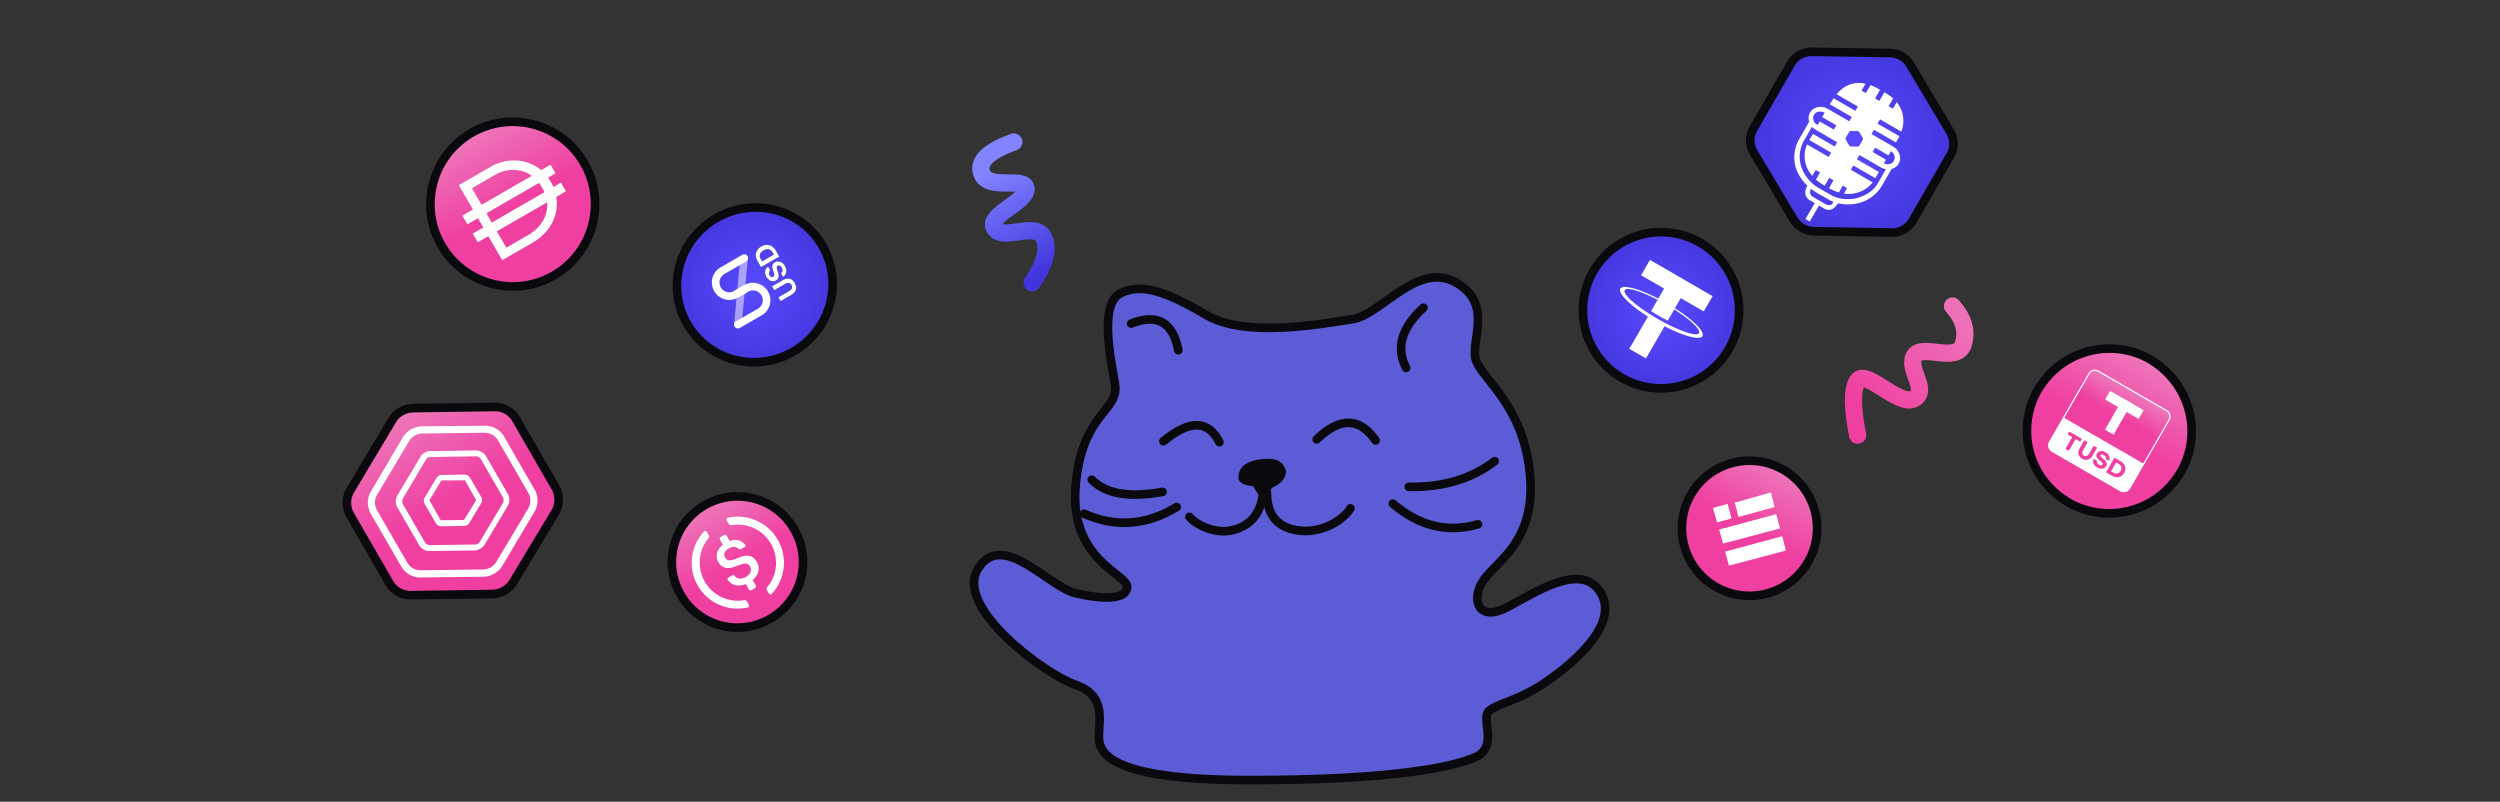 <svg xmlns="http://www.w3.org/2000/svg" width="580" height="186"><rect width="100%" height="100%" fill="#333333" stroke="none"/><defs><linearGradient id="a" x1="60.74%" x2="39.26%" y1="100%" y2="15.43%"><stop offset="0%" stop-color="#4136DE"/><stop offset="100%" stop-color="#8183FF"/></linearGradient><linearGradient id="b" x1="77.89%" x2="12.73%" y1="0%" y2="80.7%"><stop offset="0%" stop-color="#EE71B8"/><stop offset="100%" stop-color="#EF40A1"/></linearGradient><linearGradient id="c" x1="31.28%" x2="31.28%" y1="0%" y2="50%"><stop offset="0%" stop-color="#EE77BA"/><stop offset="100%" stop-color="#EF40A1"/></linearGradient><linearGradient id="d" x1="31.28%" x2="31.28%" y1="0%" y2="50%"><stop offset="0%" stop-color="#EE77BA"/><stop offset="100%" stop-color="#EF40A1"/></linearGradient><linearGradient id="g" x1="31.28%" x2="31.28%" y1="0%" y2="50%"><stop offset="0%" stop-color="#EE77BA"/><stop offset="100%" stop-color="#EF40A1"/></linearGradient><radialGradient id="e" r="75.67%" fx="50%" fy="50%"><stop offset="0%" stop-color="#594AFF"/><stop offset="100%" stop-color="#3B2ECE"/></radialGradient><radialGradient id="f" r="76.04%" fx="50%" fy="50%" gradientTransform="matrix(.602 -.793 .782 .61 -.2 .6)"><stop offset="0%" stop-color="#594AFF"/><stop offset="100%" stop-color="#3B2ECE"/></radialGradient><radialGradient id="h" r="79.69%" fx="50%" fy="50%" gradientTransform="matrix(.574 -.756 .819 .53 -.2 .61)"><stop offset="0%" stop-color="#594AFF"/><stop offset="100%" stop-color="#3B2ECE"/></radialGradient></defs><g fill="none" fill-rule="evenodd"><path fill="#131319" fill-opacity=".01" d="M0 6h580v180H0z"/><path fill="#5C5CD6" stroke="#0A0A0E" stroke-width="2" d="M259.9 68.07c4.83-2.49 10.63-.5 19.94 5 9.3 5.51 27.53 1.92 34.01.96 6.48-.95 15.06-13.6 23.99-8.45 8.93 5.16 2.96 13.8 4.65 18.19 1.7 4.4 11 10.56 12.46 26.2 1.45 15.64-7.67 20.12-10.76 24.61-3.1 4.5-1.21 9.77 5.29 6.4 6.5-3.35 17.5-11 21.95-3.35 4.45 7.64-7.58 17.18-13.48 21.07-5.9 3.9-10.65 4.56-12.56 6.27-1.91 1.72 2.32 8.32-3.13 10.7-5.45 2.36-19.41 5.31-52.42 5.31-33 0-34.91-6.53-34.91-10.15s1.76-9.51-5.38-11.95c-7.14-2.44-28.33-18.05-22.6-27.01 5.72-8.97 16.25 4.26 22.6 5.76 6.35 1.5 11.95 1.5 11.95-1.5s-13.45-6.25-11.95-23.46c1.5-17.2 10.21-17.2 9.12-23.56-1.09-6.35-3.6-18.55 1.23-21.04z"/><path stroke="#0A0A0E" stroke-linecap="round" stroke-linejoin="round" stroke-width="2" d="M293.04 114.41c-.57 4.88-3.08 7.77-7.51 8.67-3.79.77-8.06-1.35-9.57-3.16"/><path fill="#0A0A0E" d="M287.3 110.7c.02-1.78 1.15-3.64 5.14-4.14 4-.5 5.06.66 5.76 2.22.7 1.56-1.11 3.57-2.53 4.1-1.4.53-.98 2.6-2.3 2.58-.87-.01-1.74-.9-2.6-2.66-2.34-.2-3.5-.9-3.48-2.1z"/><path stroke="#0A0A0E" stroke-linecap="round" stroke-linejoin="round" stroke-width="2" d="M326.85 112.95c7.9.14 14.55-1.84 19.92-5.96m-76.86-4.62c6.07-5.02 10.4-4.95 12.99.22m22.57-.65c5.4-5.2 9.96-5.13 13.67.24m4 14.66c6.1 5.22 12.68 6.82 19.74 4.8m-73.17-7.53c-7.75 1.41-13.22.47-16.42-2.83m19.71 6.34c-7.01 4.27-14.18 4.8-21.5 1.57m42.44-4.78c0 4.4 1.82 7.16 5.46 8.27 6.05 1.84 12.05-1.68 13.9-4.75M262.43 75.07c6.04-2.39 9.69-.33 10.94 6.18m56.87-9.87c-5.1 4.67-6.44 9.33-4.01 13.98"/><path stroke="url(#a)" stroke-linecap="round" stroke-linejoin="round" stroke-width="4" d="M160.2 29.95c-5.93 2.1-8.4 4.53-7.43 7.28 1.45 4.13 10.28.56 10.28 3.65s-9.3 6.11-7.28 9.13c2.03 3.02 9.67-1.8 11.42 2.19 1.17 2.65.26 6.11-2.73 10.38" transform="translate(75 3)"/><path stroke="url(#b)" stroke-linecap="round" stroke-linejoin="round" stroke-width="4" d="M355.97 97.95c-1.3-6.53-1.3-10.74 0-12.62 1.94-2.82 9.59 6.13 13.11 4.17 3.52-1.95-1.62-6.73 0-9.83 1.62-3.1 9.84 1.71 11.36-2.72 1-2.96.2-5.94-2.46-8.95" transform="translate(75 3)"/><path fill="url(#c)" stroke="#0A0A0E" stroke-linejoin="round" stroke-width="2" d="M17.77-1c5.36 0 10.15 2.08 13.65 5.45a18.93 18.93 0 0 1 5.82 13.32c0 5.56-2.1 10.28-5.49 13.73a19.08 19.08 0 0 1-13.28 5.74c-5.56 0-10.28-2.1-13.73-5.49A19.08 19.08 0 0 1-1 18.47C-1 12.91 1.1 8.2 4.5 4.74 7.9 1.28 12.58-.9 17.76-1z" transform="rotate(30 100.99 938.4)"/><path fill="#FFF" fill-rule="nonzero" d="M491.83 113.96l-15.81-9.13a1.74 1.74 0 0 1-.64-2.38l9.13-15.81a1.75 1.75 0 0 1 2.38-.64l15.82 9.13c.83.48 1.11 1.55.63 2.38l-9.13 15.82a1.75 1.75 0 0 1-2.38.64z"/><path d="M479.28 104.19c-.05-.03-.07-.1-.04-.15l1.46-2.53c.03-.05.02-.12-.03-.15l-.9-.51c-.04-.03-.07-.1-.04-.15l.29-.49c.02-.05.1-.06.15-.04l2.74 1.6c.05.02.07.1.04.14l-.28.5c-.03.04-.1.05-.14.02l-.9-.5a.11.11 0 0 0-.14.03l-1.46 2.53c-.03.05-.1.08-.15.05l-.6-.35zm6.42-.7c.03-.04.1-.07.14-.04l.6.35c.05.03.07.1.04.15l-1 1.73c-.59 1.02-1.5 1.28-2.43.75-.9-.53-1.14-1.45-.55-2.48l1-1.72c.03-.05.1-.08.14-.05l.6.35c.05.03.07.1.04.15l-1 1.75c-.3.5-.25 1.01.2 1.27s.92.05 1.2-.45l1.02-1.75zm2.95 3.06c-.08-.05-.09-.1-.09-.17.04-.3-.1-.59-.45-.8-.31-.17-.64-.22-.76 0-.14.22.06.46.56.83.76.57 1.08 1.1.71 1.74-.42.73-1.28.74-2.1.27-.7-.4-1.12-1.1-.8-1.88.03-.08.08-.08.15-.04l.55.32c.07.04.1.09.08.16-.06.28.09.61.46.82.32.2.68.23.82-.02.18-.3-.09-.53-.64-.95-.64-.49-1-.97-.64-1.6s1.17-.77 2.03-.28c.76.44 1.06 1.17.81 1.85-.02.08-.07.11-.14.07l-.55-.32zm.03 3.06c-.05-.02-.06-.1-.03-.14l1.84-3.2c.03-.05.1-.08.15-.05l1.36.79c1 .58 1.39 1.72.8 2.74-.57 1-1.75 1.24-2.76.65l-1.36-.78zm1.75.11c.54.32 1.21.13 1.55-.46.35-.6.17-1.27-.38-1.58l-.56-.33c-.05-.03-.12 0-.15.04l-1.07 1.86a.1.1 0 0 0 .04.15l.57.32z" fill="#EF40A1" fill-rule="nonzero"/><path fill="url(#d)" d="M28.41 20.73H7.83a.29.29 0 0 1-.3-.29V8.99c0-.8.66-1.45 1.46-1.45h18.26c.8 0 1.45.65 1.45 1.45v11.45a.3.3 0 0 1-.29.29z" transform="rotate(30 100.99 938.4)"/><path fill="#FFF" fill-rule="nonzero" d="M490.16 100.74l-1.64-.94a.22.22 0 0 1-.07-.3l3.98-6.9c.06-.1.2-.14.3-.08l1.63.94c.1.06.14.2.08.3l-3.99 6.9c-.06.1-.19.14-.3.08z"/><path fill="#FFF" fill-rule="nonzero" d="M495.98 97.07l-7.4-4.28a.22.22 0 0 1-.09-.3l.95-1.62c.06-.1.19-.14.3-.08l7.4 4.27c.1.06.14.2.08.3l-.94 1.63c-.06.1-.2.14-.3.08z"/><g><path fill="url(#c)" stroke="#0A0A0E" stroke-linejoin="round" stroke-width="2" d="M18.1-1c5.27 0 10.05 2.14 13.5 5.6a19.03 19.03 0 0 1 5.6 13.5c0 5.27-2.14 10.05-5.6 13.5a19.04 19.04 0 0 1-13.5 5.6 19.04 19.04 0 0 1-13.5-5.6A19.04 19.04 0 0 1-1 18.1c0-5.28 2.14-10.05 5.6-13.5A19.04 19.04 0 0 1 18.1-1z" transform="rotate(-30 123.12 -155.47)"/><path fill="#FEFEFD" fill-rule="nonzero" d="M120.17 48.13l5.95-3.44c.13-.08.19-.11.1-.28-.3-.64-.65-1.25-1.05-1.82-.07-.12-.15-.14-.28-.06l-11.85 6.84c-.15.09-.16.16-.08.3l1 1.74c.13.22.13.22.37.09l5.84-3.37zm3.06-7.36c0-.06-.03-.1-.08-.14-.22-.16-.46-.3-.7-.41-.4-.22-.82-.38-1.26-.5a8.14 8.14 0 0 0-6.27.81l-5.26 3.04c-.14.09-.13.16-.06.29l2.01 3.47c.09.15.1.19.3.08l11.3-6.53s.09-.07.07-.14l-.05.03zm3.6 6.23c-.18.07-.34.17-.5.29l-10.86 6.27c-.15.08-.2.11-.09.3l1.97 3.4c.09.16.11.2.3.09l5.02-2.9c.25-.12.48-.27.69-.46a8.63 8.63 0 0 0 2.37-2.44l.07-.04a7.34 7.34 0 0 0 1.15-4.33s-.02-.19-.12-.18zm-10.32 13.36l-3.13-5.42c-.07-.12-.08-.14-.24-.05l-2.13 1.23c-.11.06-.16.1-.25-.06l-1.08-1.87 2.27-1.3c.13-.08.18-.11.08-.28l-1.06-1.84c-.07-.12-.08-.14-.24-.05l-2.13 1.22c-.11.07-.16.1-.25-.06l-1-1.72c-.06-.1-.08-.14.08-.23l2.1-1.21c.15-.09.2-.11.08-.3l-3.04-5.28c-.1-.15-.12-.2.08-.3l7.35-4.25a11.04 11.04 0 0 1 5.41-1.37 9.95 9.95 0 0 1 4.29 1.03c.58.3 1.13.65 1.63 1.06.1.12.29.14.41.04l1.76-1.02c.22-.13.22-.13.35.08l.93 1.61c.1.16.06.23-.1.32l-1.35.78c-.14.08-.18.1-.06.27.4.57.74 1.17 1.03 1.8.1.16.1.18.3.07l1.54-.89c.12.05.1.18.15.27.08.1.14.22.2.34l.69 1.18c.1.17.07.25-.08.33l-1.85 1.07a.28.28 0 0 0-.17.35c.22 1.4.1 2.84-.33 4.19-.16.49-.35.97-.56 1.45-.26.45-.51.9-.8 1.32a12.2 12.2 0 0 1-4.08 3.58l-6.8 3.92v-.01z"/></g><g><path fill="url(#c)" stroke="#0A0A0E" stroke-linejoin="round" stroke-width="2" d="M14.67-1C19-1 22.92.75 25.76 3.59a15.63 15.63 0 0 1 4.59 11.08c0 4.33-1.76 8.25-4.6 11.09a15.63 15.63 0 0 1-11.08 4.59c-4.32 0-8.24-1.76-11.08-4.6A15.63 15.63 0 0 1-1 14.68C-1 10.35.75 6.43 3.6 3.6A15.63 15.63 0 0 1 14.66-1z" transform="rotate(30 8.97 798.62)"/><path d="M410.86 114.24l.84 3.39-8.37 2.3-.87-3.33zm1.24 5.05l.86 3.32-13.22 3.5-.89-3.26zm-11.29-2.39l.9 3.4-3.37.88-.92-3.35zm12.66 7.5l.86 3.33-13.22 3.5-.88-3.26z" fill="#FFF" fill-rule="nonzero"/></g><g><path fill="url(#c)" stroke="#0A0A0E" stroke-linejoin="round" stroke-width="2" d="M14.2-1a15.15 15.15 0 0 1 15.2 15.2 15.16 15.16 0 0 1-15.2 15.2A15.15 15.15 0 0 1-1 14.2 15.15 15.15 0 0 1 14.2-1z" transform="rotate(-30 309.46 -220.47)"/><path fill="#FFF" fill-rule="nonzero" d="M175.6 130.39c-1.03-1.8-2.47-1.8-4.77-.8-1.65.68-2.2.44-2.61-.27-.42-.72-.17-1.48.86-2.07.92-.53 1.6-.52 2.3.1.15.12.36.14.51.05l.82-.47a.4.4 0 0 0 .16-.57l-.03-.05a2.96 2.96 0 0 0-3.52-.77l-.71-1.23c-.12-.2-.36-.27-.65-.17l-.77.44c-.2.12-.27.36-.17.65l.68 1.18c-1.42 1.09-1.8 2.67-1.06 3.96.97 1.69 2.38 1.76 4.69.78 1.58-.58 2.22-.54 2.69.28.47.82.08 1.8-.9 2.37-1.33.76-2.11.47-2.7-.21-.18-.18-.4-.2-.55-.1l-.87.5a.4.4 0 0 0-.15.56l.03.06c.95 1.16 2.3 1.6 4.14.89l.7 1.23c.13.2.37.27.66.17l.76-.44c.2-.12.27-.36.18-.65l-.71-1.23c1.39-1.14 1.79-2.81 1-4.2z"/><path fill="#FFF" fill-rule="nonzero" d="M172.71 139.23a8.81 8.81 0 0 1-10.24-7.2 8.75 8.75 0 0 1 1.93-7.2c.14-.22.16-.44 0-.7l-.4-.71c-.12-.2-.32-.3-.55-.23a10.63 10.63 0 0 0 9.97 17.75c.27-.02.41-.24.35-.48.02-.08-.01-.13-.07-.23l-.42-.72c-.08-.15-.36-.27-.57-.28zm-3.8-19.13c-.26.02-.4.24-.34.47-.02.09 0 .14.07.24l.41.72c.12.2.4.32.6.33a8.81 8.81 0 0 1 10.25 7.2 8.76 8.76 0 0 1-1.93 7.2c-.15.22-.16.44-.01.7l.41.7c.12.21.31.3.55.24.05-.03.15-.09.17-.17a10.63 10.63 0 0 0-.69-15.04 10.74 10.74 0 0 0-9.49-2.59z"/></g><g><path fill="url(#e)" stroke="#0A0A0E" stroke-linejoin="round" stroke-width="2" d="M18.12 0a18.12 18.12 0 1 1 0 36.24 18.12 18.12 0 0 1 0-36.24z" transform="rotate(30 101.23 730.33)"/><path fill="#FFF" fill-rule="nonzero" d="M388.58 71.5l1.35-2.33 5.34 3.08 2.05-3.55-14.53-8.4-2.06 3.56 5.34 3.08-1.35 2.34c-4.45-2.3-8.21-3.33-8.8-2.3-.6 1.03 2.17 3.77 6.4 6.48L378 80.93l3.86 2.23 4.32-7.47c4.44 2.3 8.2 3.32 8.79 2.3.59-1.04-2.17-3.78-6.39-6.48zm-2.04 3.55a47.6 47.6 0 0 1-3.86-2.23v.01c-3.73-2.38-6.21-4.7-5.75-5.5.46-.8 3.7.19 7.64 2.23l-1.5 2.6a33.92 33.92 0 0 0 3.86 2.23l1.5-2.6c3.73 2.37 6.2 4.69 5.74 5.49-.47.79-3.7-.2-7.63-2.23"/></g><g transform="rotate(-30 186.57 -250.97)"><ellipse cx="18.12" cy="17.88" fill="url(#f)" stroke="#0A0A0E" stroke-linejoin="round" stroke-width="2" rx="18.12" ry="17.88"/><g fill="#FFF" fill-rule="nonzero"><path d="M15.52 16.7c.48 0 .88.4.88.9 0 .49-.4.89-.88.89h-2.29c-2.2 0-4-1.82-4-4.05 0-2.24 1.8-4.05 4-4.05h5.89c.49 0 .88.4.88.89s-.4.89-.88.89h-5.89C12 12.17 11 13.18 11 14.44s1 2.27 2.24 2.27h2.29z"/><path d="M13.71 18.49a.89.89 0 0 1-.88-.9c0-.48.4-.88.88-.88H16c2.2 0 4 1.81 4 4.05 0 2.23-1.8 4.04-4 4.04H10.1a.88.88 0 0 1-.88-.89c0-.49.4-.88.88-.88H16c1.24 0 2.24-1.02 2.24-2.27s-1-2.27-2.24-2.27H13.7z"/><path fill-opacity=".5" d="M10.8 24.45L9.39 23.4l8.99-12.7 1.43 1.04z"/></g><g fill-rule="nonzero"><path fill="#000" d="M21.42 23.11h2.84c.4 0 .7-.08.9-.23.2-.15.3-.4.3-.72 0-.33-.1-.57-.3-.72-.2-.16-.5-.23-.9-.23h-2.84v-1.04h2.79c.7 0 1.23.17 1.6.5.37.35.56.84.56 1.5 0 .64-.19 1.14-.56 1.47-.37.34-.9.5-1.6.5h-2.79v-1.03zm3.3-4.56a.8.8 0 0 0 .6-.3c.14-.17.21-.41.21-.7 0-.25-.05-.45-.16-.6a.5.5 0 0 0-.43-.24.4.4 0 0 0-.32.13.9.9 0 0 0-.18.36c-.06.24-.12.48-.16.72-.06.32-.14.58-.24.8-.09.21-.24.4-.42.53-.2.14-.44.2-.76.2-.28 0-.54-.07-.76-.23a1.58 1.58 0 0 1-.53-.64c-.13-.28-.2-.59-.2-.93 0-.36.07-.68.2-.96.14-.29.32-.5.56-.67.23-.17.5-.25.79-.26v1.02a.74.74 0 0 0-.5.27.9.9 0 0 0-.2.6c0 .23.05.41.15.55.1.14.23.2.42.2.13 0 .23-.03.3-.12.07-.08.13-.2.18-.35.04-.15.1-.39.15-.7.06-.33.14-.6.23-.82.1-.22.23-.4.41-.54.19-.13.44-.2.74-.2s.57.08.8.24c.24.16.43.39.56.67.14.3.21.64.2.98 0 .38-.07.73-.2 1.03-.14.29-.34.53-.6.71-.25.17-.55.26-.85.26l.02-1.01zm-3.3-3.5v-1.69c0-.48.1-.91.31-1.28.2-.37.5-.67.87-.86.37-.2.8-.3 1.27-.3s.9.1 1.27.3c.37.2.67.5.87.86.21.37.31.8.31 1.28v1.68h-4.9zm4.03-1.69c0-.44-.15-.78-.43-1.02a1.72 1.72 0 0 0-1.15-.36c-.47 0-.86.12-1.14.36-.3.24-.43.58-.43 1.02v.65h3.15v-.65z"/><path fill="#FFF" d="M21.42 23.11h2.84c.4 0 .7-.08.9-.23.2-.15.3-.4.3-.72 0-.33-.1-.57-.3-.72-.2-.16-.5-.23-.9-.23h-2.84v-1.04h2.79c.7 0 1.23.17 1.6.5.37.35.56.84.56 1.5 0 .64-.19 1.14-.56 1.47-.37.34-.9.5-1.6.5h-2.79v-1.03zm3.3-4.56a.8.8 0 0 0 .6-.3c.14-.17.21-.41.21-.7 0-.25-.05-.45-.16-.6a.5.5 0 0 0-.43-.24.4.4 0 0 0-.32.13.9.9 0 0 0-.18.36c-.06.24-.12.48-.16.72-.06.32-.14.58-.24.8-.09.21-.24.4-.42.53-.2.14-.44.2-.76.2-.28 0-.54-.07-.76-.23a1.58 1.58 0 0 1-.53-.64c-.13-.28-.2-.59-.2-.93 0-.36.07-.68.2-.96.14-.29.32-.5.56-.67.23-.17.5-.25.79-.26v1.02a.74.74 0 0 0-.5.27.9.9 0 0 0-.2.6c0 .23.05.41.15.55.1.14.23.2.42.2.13 0 .23-.03.3-.12.07-.08.13-.2.18-.35.04-.15.1-.39.15-.7.06-.33.14-.6.23-.82.1-.22.23-.4.41-.54.19-.13.44-.2.74-.2s.57.08.8.24c.24.16.43.39.56.67.14.3.21.64.2.98 0 .38-.07.73-.2 1.03-.14.29-.34.53-.6.71-.25.17-.55.26-.85.26l.02-1.01zm-3.3-3.5v-1.69c0-.48.1-.91.31-1.28.2-.37.5-.67.87-.86.37-.2.8-.3 1.27-.3s.9.1 1.27.3c.37.2.67.5.87.86.21.37.31.8.31 1.28v1.68h-4.9zm4.03-1.69c0-.44-.15-.78-.43-1.02a1.72 1.72 0 0 0-1.15-.36c-.47 0-.86.12-1.14.36-.3.24-.43.58-.43 1.02v.65h3.15v-.65z"/></g></g><g><path fill="url(#g)" stroke="#0A0A0E" stroke-linejoin="round" stroke-width="2" d="M21.23-1c.96 0 2 .26 2.88.76l16.45 9.19a5.62 5.62 0 0 1 2.9 4.86v18.44a5.73 5.73 0 0 1-2.9 4.87L24.1 46.23a5.87 5.87 0 0 1-5.76 0L1.9 37.05A5.62 5.62 0 0 1-1 32.18V13.81a5.72 5.72 0 0 1 2.9-4.86L18.4-.24A5.6 5.6 0 0 1 21.23-1z" transform="rotate(-30 237.14 -86.75)"/><path fill="#FFF" d="M95.35 99.62a5.75 5.75 0 0 1 2.65-.73l14.42-.12a5.1 5.1 0 0 1 4.54 2.54l7.07 12.26a5.1 5.1 0 0 1-.06 5.2l-7.35 12.37a5.16 5.16 0 0 1-1.95 1.94c-.81.47-1.69.72-2.65.72l-14.4.17a5.1 5.1 0 0 1-4.53-2.54l-7.07-12.26a5.1 5.1 0 0 1 .06-5.2l7.32-12.42a5.16 5.16 0 0 1 1.95-1.93zm.84 1.44c-.54.31-.99.76-1.3 1.3l-7.39 12.41a3.62 3.62 0 0 0-.05 3.57l7.05 12.21a3.56 3.56 0 0 0 3.12 1.75l14.4-.18a3.7 3.7 0 0 0 3.16-1.82l7.37-12.34c.63-1.1.66-2.5.05-3.56l-7.08-12.26a3.56 3.56 0 0 0-3.11-1.75l-14.4.18c-.64 0-1.3.19-1.83.5zm2.37 3.93c.43-.25.91-.4 1.46-.34l10.31-.15c1.01-.02 1.94.49 2.45 1.37l5.04 8.72a2.8 2.8 0 0 1-.04 2.8l-5.29 8.87c-.24.45-.62.8-1.05 1.04-.43.25-.92.4-1.43.4l-10.32.14c-1 .02-1.94-.49-2.45-1.37l-5.06-8.77a2.8 2.8 0 0 1 .04-2.8l5.28-8.86c.25-.46.63-.8 1.06-1.05zm.7 1.2c-.2.12-.4.3-.52.55l-5.23 8.84c-.25.45-.25 1-.01 1.42l5.06 8.77c.27.46.72.7 1.24.7l10.31-.14c.28.03.5-.03.73-.17.24-.14.38-.34.52-.54l5.28-8.87c.25-.45.25-.98 0-1.42l-5.05-8.77a1.4 1.4 0 0 0-1.24-.7l-10.36.17c-.28-.03-.5.03-.73.17zm2.5 4.18c.25-.14.46-.2.74-.17l5.3-.1c.51.02.98.28 1.24.71l2.6 4.5c.26.47.24.98-.01 1.43l-2.73 4.55c-.11.25-.28.4-.51.54-.2.11-.49.16-.73.18l-5.3.09c-.52-.01-1-.3-1.24-.71l-2.6-4.5a1.41 1.41 0 0 1 0-1.43l2.73-4.55c.11-.25.28-.4.52-.54zm.7 1.09l-.1.05-2.73 4.55 2.6 4.62 5.41-.03 2.83-4.6-2.6-4.62-5.41.03z"/></g><g><path fill="url(#h)" stroke="#0A0A0E" stroke-linejoin="round" stroke-width="2" d="M20.37-.97c.93 0 1.94.25 2.78.74L38.9 8.56c1.71.99 2.8 2.72 2.8 4.7V30.9a5.52 5.52 0 0 1-2.8 4.7l-15.75 8.73a5.67 5.67 0 0 1-5.56 0l-15.76-8.8a5.43 5.43 0 0 1-2.8-4.7V13.27c0-1.9 1.1-3.71 2.8-4.7l15.82-8.8a5.43 5.43 0 0 1 2.72-.73z" transform="rotate(30 204.65 791.2)"/><path fill="#FFF" d="M439.86 33.05l-5.1-2.95-.58 1 5.1 2.95-.1-.06c1.5.86 2.08 2.65 1.3 3.99a2.64 2.64 0 0 1-1.63 1.22l-2.25 3.9a8.8 8.8 0 0 1-5.12 3.95 10.8 10.8 0 0 1-5.07.12l-.01.02c-.92 1.41-1.95 1.83-3.1 1.25l-.14-.08-1.16-.67-2.13 3.7-1-.57 2.14-3.7-1.03-.6c-1.27-.73-1.5-1.89-.68-3.47a9.76 9.76 0 0 1-2.68-4.15 8.58 8.58 0 0 1 .63-6.33l.14-.26 2.34-4.06a2.65 2.65 0 0 1 .2-2.13c.75-1.3 2.5-1.7 3.96-.95l.06.03 5.1 2.94.57-1-5.08-2.94a47.63 47.63 0 0 1 .85-1.4l5.06 2.91.57-1-4.93-2.85c1.52-1.8 3.73-3.1 6.72-2.44l-.93 1.6 1 .57 1.07-1.84a11.4 11.4 0 0 1 2.07 1l.15.08-1.15 2 1 .58 1.15-2 .04.02.54.32c.55.34 1.04.7 1.46 1.08l-1.05 1.81 1 .58.88-1.52a6.88 6.88 0 0 1 1.07 6.84l-4.95-2.86-.58 1 5.09 2.93-.15.28-.66 1.16zm-19.72 10.74l-.03.06c-.37.88-.18 1.44.71 1.95l2.53 1.46c.61.35 1.08.47 1.57.16.19-.12.3-.33.44-.57a6.26 6.26 0 0 1-.9-.43l-.23-.13c-.42-.24-.64-.38-1.48-.85-.12-.07-.7-.36-1.52-.88-.37-.23-.74-.49-1.1-.77zm17.4-4.53a3.38 3.38 0 0 1-.94-.3l-.12-.06-5.1-2.94-.58 1 5.1 2.94-.82 1.43-5.1-2.94-.58 1 5.06 2.92a7.05 7.05 0 0 1-6.66 2.59l.72-1.26-1-.58-.9 1.59a9.64 9.64 0 0 1-2.29-1l1.05-1.82-1-.58-1.05 1.83-.57-.34a10.5 10.5 0 0 1-1.46-1.08l.94-1.64-1-.58-.78 1.36a6.85 6.85 0 0 1-1.24-7.3l5.04 2.92.58-1-5.08-2.93v-.01l.82-1.42 5.08 2.93.58-1-5.09-2.94.1.06c-.34-.2-.63-.44-.87-.7l-1.87 3.24a7.58 7.58 0 0 0-.75 5.56 9.14 9.14 0 0 0 3.85 5.21l1.73 1c.9.5 1.36.77 1.9 1.05 1.73.86 4.16.93 5.8.41 1.66-.52 3.47-1.4 4.6-3.34l1.89-3.28zm-6.35-8.79a.52.52 0 0 0-.27-.07h-1.57a.53.53 0 0 0-.37.26l-.73 1.26-.04.09a.53.53 0 0 0 .04.45l.75 1.27.05.08c.04.05.1.09.15.12.08.05.17.07.27.07l1.47.01h.1c.15-.03.29-.12.37-.26l.73-1.27.04-.08a.53.53 0 0 0-.04-.45l-.75-1.28-.05-.07a.55.55 0 0 0-.15-.13zm5.88 7.41l.3.15c.79.24 1.62-.03 2-.7.44-.75.14-1.75-.67-2.28l-.11.2-.46.8-3.1-1.8-.58 1 3.1 1.8-.48.83zm-13.75-11.71c-.91-.53-2.02-.32-2.48.47-.38.66-.18 1.52.44 2.1l.42.24.47-.81 3.3 1.9.57-1-3.3-1.9.58-1z"/></g></g></svg>
